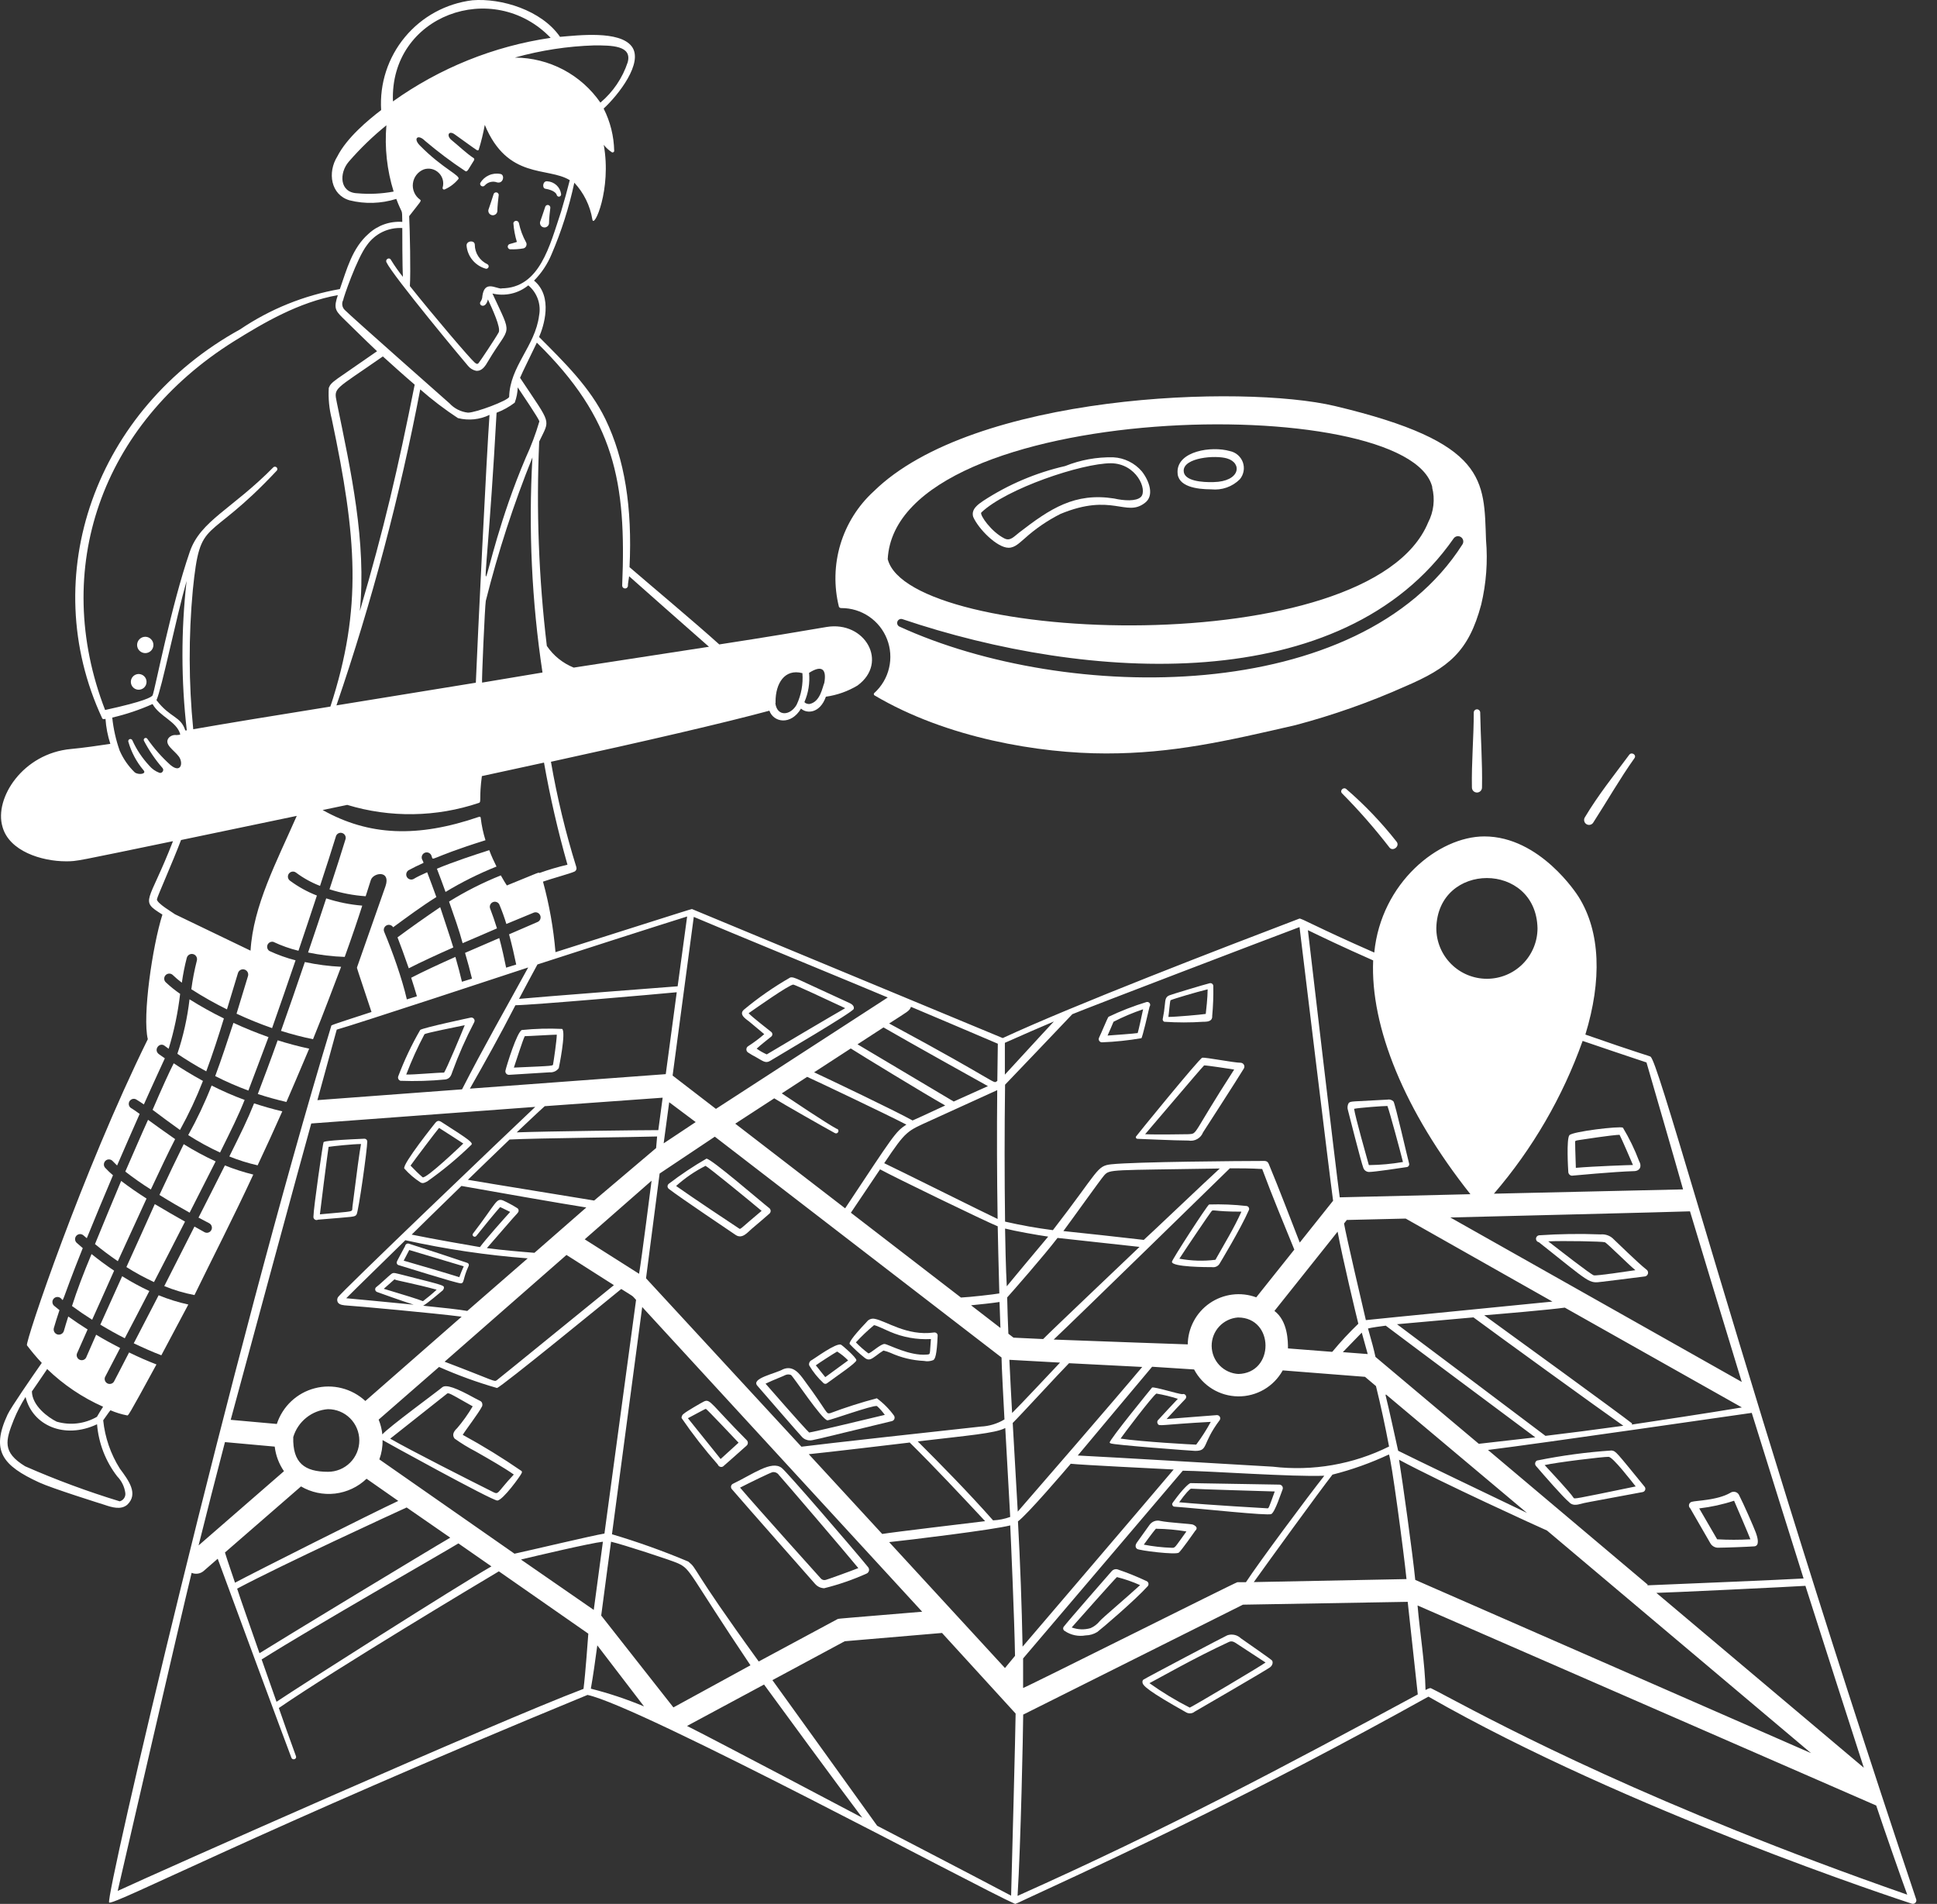 <svg width="58" height="57" viewBox="0 0 58 57" fill="none" xmlns="http://www.w3.org/2000/svg">
<rect x="0" y="0" width="58" height="57" fill="#333333" stroke="none"/>
<path d="M7.584 35.165C7.295 35.093 7.011 35.002 6.734 34.891C6.499 35.361 6.227 35.895 5.944 36.453L6.263 36.621C6.281 36.631 6.297 36.643 6.31 36.658C6.322 36.673 6.332 36.691 6.338 36.71C6.344 36.729 6.346 36.749 6.345 36.769C6.343 36.788 6.337 36.807 6.328 36.825C6.319 36.843 6.307 36.858 6.292 36.871C6.276 36.884 6.259 36.894 6.24 36.9C6.221 36.906 6.201 36.908 6.181 36.906C6.162 36.905 6.142 36.899 6.125 36.89L5.823 36.721L4.919 38.503C5.21 38.623 5.513 38.713 5.823 38.772C6.342 37.704 6.981 36.468 7.584 35.165ZM8.453 33.271C8.151 33.202 7.877 33.12 7.608 33.033C7.403 33.543 7.232 33.886 6.867 34.622C7.141 34.734 7.425 34.822 7.714 34.888C7.964 34.357 8.212 33.814 8.453 33.271ZM4.774 35.774C5.096 35.976 5.419 36.16 5.678 36.305C5.956 35.759 6.224 35.234 6.457 34.77C6.127 34.618 5.808 34.446 5.501 34.254C5.299 34.661 5.045 35.192 4.774 35.774ZM7.325 32.93C6.987 32.806 6.657 32.661 6.336 32.499C6.136 33.009 5.902 33.504 5.636 33.983C5.941 34.179 6.26 34.353 6.589 34.505C6.927 33.823 7.135 33.407 7.325 32.93ZM3.785 37.933C4.05 38.101 4.326 38.251 4.611 38.383C4.913 37.801 5.232 37.176 5.54 36.573C5.283 36.428 4.967 36.248 4.635 36.049C4.361 36.664 4.065 37.315 3.785 37.933ZM5.311 31.549C5.543 31.706 5.832 31.887 6.176 32.074C6.369 31.555 6.544 31.015 6.704 30.491C6.351 30.318 6.008 30.127 5.675 29.918C5.611 30.473 5.489 31.02 5.311 31.549ZM7.72 32.752C7.991 32.843 8.278 32.921 8.576 32.991C8.595 32.952 9.065 31.857 9.258 31.395C8.935 31.326 8.622 31.242 8.314 31.145C8.097 31.757 7.886 32.312 7.72 32.752ZM6.444 32.216C6.766 32.38 7.098 32.525 7.437 32.65C7.605 32.216 7.807 31.664 8.04 31.049C7.672 30.919 7.319 30.774 6.99 30.623C6.815 31.151 6.64 31.691 6.444 32.216ZM10.847 27.113C10.48 27.083 10.118 27.01 9.768 26.896C9.602 27.4 9.418 27.952 9.225 28.516C9.586 28.591 9.953 28.636 10.322 28.648C10.549 28.018 10.721 27.508 10.847 27.113ZM8.414 30.862C8.715 30.958 9.047 31.046 9.373 31.112C9.713 30.28 9.976 29.559 10.214 28.944C9.849 28.926 9.486 28.879 9.128 28.802C8.893 29.499 8.646 30.207 8.414 30.862ZM14.867 25.943C14.795 25.796 14.719 25.642 14.65 25.452C14.219 25.59 13.616 25.787 13.082 26.007C13.172 26.239 13.257 26.471 13.341 26.703C13.828 26.408 14.338 26.154 14.867 25.943ZM4.569 33.226C4.846 33.434 5.099 33.624 5.389 33.829C5.651 33.356 5.881 32.865 6.077 32.361C5.733 32.173 5.437 31.99 5.202 31.833C5.075 32.08 4.846 32.581 4.569 33.226ZM13.181 27.159C12.735 27.46 12.31 27.762 11.903 28.063C11.987 28.28 12.111 28.615 12.24 28.989C12.605 28.802 13.082 28.582 13.573 28.365C13.459 27.985 13.314 27.575 13.181 27.159ZM2.844 37.246C3.046 37.412 3.278 37.587 3.528 37.758C3.809 37.155 4.104 36.492 4.388 35.883C4.119 35.711 3.857 35.53 3.628 35.355C3.362 35.988 3.091 36.643 2.844 37.246ZM5.639 39.055C5.335 38.989 5.038 38.896 4.75 38.778C4.475 39.312 4.219 39.806 4.005 40.216C4.306 40.358 4.581 40.481 4.831 40.575C5.069 40.126 5.344 39.613 5.639 39.055ZM3.752 35.075C3.998 35.266 4.253 35.446 4.517 35.611C4.789 35.029 5.042 34.495 5.244 34.103C4.943 33.892 4.656 33.69 4.433 33.525C4.225 33.983 3.99 34.532 3.752 35.075ZM4.472 38.651C4.192 38.52 3.92 38.372 3.658 38.208L3.004 39.658C3.245 39.803 3.492 39.942 3.736 40.065C3.948 39.658 4.201 39.179 4.472 38.651ZM2.156 39.1C2.346 39.239 2.548 39.378 2.759 39.511C2.943 39.097 3.169 38.606 3.417 38.042C3.169 37.876 2.943 37.707 2.741 37.544C2.503 38.111 2.301 38.642 2.156 39.1ZM36.269 14.65C36.425 14.666 36.583 14.648 36.731 14.596C36.879 14.544 37.014 14.459 37.125 14.348C37.183 14.279 37.221 14.195 37.237 14.106C37.253 14.017 37.245 13.925 37.215 13.84C37.184 13.755 37.132 13.68 37.063 13.62C36.995 13.562 36.912 13.521 36.824 13.504C36.275 13.347 35.259 13.504 35.259 14.125C35.249 14.568 35.831 14.65 36.269 14.65ZM35.443 14.092C35.443 13.697 36.392 13.621 36.739 13.724C37.204 13.857 37.143 14.418 36.335 14.433C36.019 14.442 35.443 14.409 35.443 14.092ZM30.201 16.399C30.4 16.399 30.542 16.233 30.681 16.121C31.004 15.829 31.365 15.582 31.754 15.386C33.298 14.746 33.715 15.488 34.276 15.06C34.577 14.843 34.411 14.393 34.191 14.113C34.084 13.988 33.954 13.886 33.806 13.814C33.659 13.741 33.499 13.699 33.335 13.691C32.841 13.68 32.351 13.769 31.893 13.953C31.021 14.152 30.191 14.505 29.442 14.994C29.288 15.099 29.073 15.244 29.14 15.473C29.297 15.835 29.855 16.399 30.201 16.399ZM33.256 13.869C34.028 13.869 34.372 14.671 34.161 14.879C34.019 15.015 33.654 14.991 33.359 14.924C32.183 14.74 31.447 15.226 30.521 15.941C30.367 16.058 30.253 16.209 30.078 16.121C29.68 15.922 29.336 15.422 29.381 15.346C30.129 14.629 32.391 13.869 33.268 13.869H33.256Z" fill="white"/>
<path d="M57.38 56.871C54.476 48.219 52.254 40.812 50.933 36.389C49.944 33.072 49.536 31.735 49.425 31.636C49.395 31.612 49.084 31.537 47.471 30.973C47.968 29.35 47.926 27.897 47.269 26.85C47.223 26.775 46.111 25.041 44.446 25.041C43.074 25.041 41.355 26.428 41.15 28.518C39.365 27.734 38.961 27.48 38.906 27.502C36.611 28.376 32.142 30.095 30.025 31.078L20.719 27.215C20.683 27.215 18.81 27.818 16.633 28.506C16.573 27.792 16.448 27.086 16.259 26.395C16.482 26.314 17.082 26.151 17.203 26.093C17.227 26.081 17.245 26.06 17.255 26.035C17.265 26.011 17.265 25.983 17.257 25.958C16.935 24.925 16.681 23.872 16.497 22.806C19.269 22.203 21.711 21.636 23.038 21.277C23.165 21.633 23.684 21.721 23.985 21.214C24.154 21.371 24.552 21.365 24.73 20.858C25.065 20.811 25.387 20.697 25.677 20.523C26.618 19.833 25.9 18.578 24.748 18.771C24.112 18.88 22.972 19.073 21.537 19.293C20.828 18.651 19.359 17.421 18.85 16.98C18.937 15.186 18.702 13.738 18.132 12.556C17.668 11.594 16.89 10.84 16.142 10.089C16.274 9.788 16.576 8.883 15.991 8.401C16.215 8.175 16.393 7.907 16.515 7.614C16.812 6.923 17.04 6.205 17.197 5.47C17.481 5.774 17.669 6.156 17.737 6.567C17.782 6.869 18.319 5.663 18.078 4.336C18.146 4.423 18.229 4.498 18.322 4.559C18.329 4.562 18.337 4.564 18.345 4.564C18.353 4.563 18.361 4.561 18.368 4.557C18.375 4.553 18.381 4.547 18.385 4.54C18.389 4.533 18.391 4.525 18.391 4.517C18.382 4.076 18.274 3.643 18.075 3.25C18.512 2.849 19.281 1.872 18.916 1.39C18.551 0.907 17.315 1.058 16.769 1.103C16.214 0.301 15.008 -0.061 14.145 0.008C13.356 0.104 12.634 0.497 12.126 1.109C11.618 1.72 11.363 2.502 11.413 3.295C11.018 3.597 10.382 4.128 10.101 4.683C9.8 5.162 9.902 5.832 10.466 5.997C10.928 6.113 11.412 6.098 11.866 5.955C12.056 6.462 12.037 6.202 12.046 6.643C11.863 6.63 11.678 6.655 11.504 6.716C11.331 6.777 11.171 6.873 11.036 6.999C10.545 7.427 10.382 8.072 10.177 8.654C9.108 8.841 8.09 9.252 7.191 9.86C2.861 12.243 1.076 17.249 3.06 21.504C3.075 21.54 3.12 21.528 3.159 21.522C3.176 21.776 3.225 22.027 3.304 22.27C3.033 22.312 2.445 22.396 2.131 22.423C0.678 22.553 -0.179 23.904 0.074 24.751C0.273 25.484 1.251 25.786 1.974 25.786C2.315 25.786 2.258 25.786 5.18 25.183C4.45 27.07 4.164 26.944 4.863 27.381C4.562 28.334 4.26 30.427 4.426 31.111C2.46 35.098 0.747 40.194 0.807 40.276C0.945 40.459 1.093 40.636 1.251 40.803C0.949 41.235 0.325 42.139 0.228 42.347C-0.281 43.436 0.074 43.876 1.175 44.383C1.558 44.561 3.09 45.04 3.12 45.049C3.358 45.131 3.621 45.209 3.811 45.049C4.152 44.724 3.853 44.323 3.588 43.967C3.313 43.53 3.143 43.036 3.09 42.522C3.105 42.504 3.268 42.263 3.307 42.221C3.468 42.29 3.636 42.342 3.808 42.375C3.841 42.375 3.808 42.462 4.685 40.849C4.432 40.752 4.155 40.632 3.865 40.49C3.594 41.018 3.419 41.352 3.41 41.367C3.389 41.398 3.358 41.42 3.322 41.428C3.286 41.438 3.248 41.433 3.215 41.416C3.183 41.399 3.157 41.37 3.144 41.336C3.131 41.301 3.131 41.263 3.144 41.229C3.144 41.229 3.325 40.879 3.597 40.357C3.358 40.233 3.114 40.101 2.879 39.959L2.577 40.647C2.559 40.679 2.529 40.703 2.494 40.715C2.458 40.726 2.42 40.724 2.386 40.709C2.352 40.694 2.325 40.667 2.31 40.634C2.294 40.6 2.292 40.562 2.303 40.526L2.623 39.802C2.424 39.676 2.228 39.546 2.044 39.413C1.995 39.567 1.95 39.715 1.914 39.842C1.903 39.882 1.877 39.916 1.841 39.936C1.805 39.957 1.762 39.962 1.722 39.952C1.683 39.941 1.648 39.914 1.628 39.879C1.607 39.843 1.602 39.8 1.612 39.76C1.658 39.6 1.715 39.419 1.781 39.223L1.637 39.106C1.619 39.094 1.604 39.079 1.593 39.061C1.581 39.043 1.574 39.023 1.571 39.002C1.568 38.982 1.569 38.96 1.574 38.94C1.58 38.92 1.59 38.901 1.603 38.885C1.616 38.868 1.633 38.855 1.652 38.845C1.671 38.836 1.691 38.83 1.712 38.829C1.733 38.828 1.754 38.832 1.774 38.839C1.794 38.847 1.812 38.859 1.827 38.873C1.926 38.952 1.772 39.13 2.478 37.366C2.412 37.311 2.351 37.257 2.291 37.203C2.264 37.175 2.249 37.139 2.248 37.1C2.247 37.062 2.261 37.025 2.287 36.996C2.313 36.968 2.348 36.95 2.387 36.947C2.425 36.944 2.463 36.956 2.493 36.98L2.599 37.07C2.846 36.467 3.117 35.807 3.383 35.185C3.298 35.114 3.219 35.038 3.144 34.956C3.12 34.926 3.108 34.889 3.111 34.851C3.114 34.813 3.131 34.777 3.159 34.751C3.187 34.725 3.223 34.71 3.262 34.711C3.3 34.711 3.337 34.725 3.364 34.751L3.506 34.893C3.744 34.341 3.977 33.813 4.182 33.349C4.091 33.283 4.01 33.225 3.946 33.186C3.927 33.178 3.909 33.165 3.895 33.149C3.88 33.133 3.869 33.114 3.863 33.094C3.856 33.073 3.854 33.052 3.857 33.03C3.859 33.009 3.866 32.989 3.877 32.97C3.888 32.952 3.903 32.936 3.921 32.924C3.938 32.911 3.958 32.903 3.98 32.899C4.001 32.895 4.022 32.896 4.043 32.901C4.064 32.907 4.083 32.916 4.1 32.93C4.161 32.966 4.23 33.011 4.308 33.065C4.589 32.432 4.933 31.693 4.936 31.684L4.764 31.564C4.586 31.44 4.764 31.199 4.918 31.301L5.05 31.398C5.214 30.861 5.329 30.311 5.394 29.754C5.242 29.65 5.098 29.534 4.963 29.407C4.934 29.38 4.917 29.341 4.917 29.301C4.916 29.261 4.932 29.222 4.96 29.193C4.988 29.165 5.026 29.148 5.066 29.148C5.106 29.147 5.145 29.162 5.174 29.19C5.259 29.273 5.35 29.349 5.445 29.42C5.48 29.169 5.529 28.92 5.593 28.675C5.604 28.635 5.63 28.601 5.666 28.58C5.702 28.559 5.745 28.554 5.785 28.565C5.824 28.575 5.859 28.602 5.879 28.638C5.9 28.674 5.905 28.716 5.895 28.756C5.823 29.039 5.767 29.326 5.729 29.616C6.073 29.837 6.429 30.038 6.796 30.219C6.832 30.098 7.053 29.365 7.125 29.133C7.137 29.093 7.164 29.059 7.2 29.039C7.237 29.019 7.279 29.014 7.319 29.026C7.359 29.038 7.393 29.065 7.413 29.101C7.433 29.138 7.438 29.18 7.426 29.221L7.083 30.348C7.43 30.51 7.785 30.654 8.147 30.78C8.373 30.137 8.615 29.441 8.85 28.75C8.58 28.681 8.318 28.587 8.066 28.47C8.036 28.45 8.015 28.42 8.005 28.386C7.995 28.352 7.998 28.316 8.012 28.283C8.027 28.251 8.052 28.225 8.084 28.209C8.116 28.194 8.152 28.19 8.186 28.198C8.427 28.312 8.679 28.401 8.937 28.464C9.13 27.891 9.32 27.327 9.489 26.811C9.201 26.699 8.929 26.549 8.681 26.365C8.649 26.341 8.628 26.305 8.622 26.265C8.617 26.226 8.627 26.186 8.651 26.154C8.675 26.122 8.711 26.101 8.75 26.095C8.79 26.089 8.83 26.099 8.862 26.123C9.083 26.289 9.325 26.423 9.583 26.522C9.773 25.946 9.935 25.439 10.053 25.056C10.057 25.035 10.065 25.015 10.077 24.998C10.089 24.98 10.105 24.965 10.123 24.954C10.141 24.943 10.162 24.936 10.183 24.933C10.204 24.931 10.225 24.933 10.245 24.939C10.266 24.945 10.285 24.956 10.301 24.97C10.317 24.983 10.329 25.001 10.338 25.02C10.347 25.039 10.352 25.06 10.352 25.082C10.352 25.103 10.348 25.124 10.34 25.143C10.231 25.502 10.065 26.021 9.866 26.624C10.217 26.737 10.581 26.807 10.949 26.832L11.105 26.344C11.181 26.12 11.709 26.042 11.543 26.531L10.689 28.964C10.689 28.994 10.674 28.943 11.124 30.297C9.857 30.71 9.917 30.689 9.917 30.722C6.944 40.526 3.135 56.862 3.268 56.958C3.401 57.055 7.722 54.808 17.592 50.743C19.19 51.084 29.392 56.566 30.384 56.994C30.415 57.009 30.333 57.03 31.389 56.545C33.608 55.517 37.721 53.608 42.772 50.794C48.728 54.202 56.901 56.88 57.232 56.988C57.25 56.996 57.27 57 57.289 56.997C57.309 56.995 57.327 56.987 57.343 56.975C57.358 56.963 57.37 56.947 57.376 56.928C57.383 56.91 57.384 56.89 57.38 56.871ZM2.906 42.64C2.952 43.207 3.161 43.749 3.509 44.199C3.643 44.336 3.729 44.513 3.753 44.703C3.759 44.757 3.745 44.811 3.714 44.856C3.683 44.901 3.637 44.933 3.585 44.947C2.621 44.653 1.675 44.303 0.753 43.898C0.062 43.475 0.165 43.132 0.412 42.507C0.509 42.269 0.628 42.04 0.765 41.823C0.973 42.673 1.929 43.101 2.906 42.64ZM3.087 42.115C3.027 42.209 2.936 42.353 2.903 42.417C2.722 42.521 2.522 42.588 2.315 42.613C2.107 42.638 1.897 42.62 1.697 42.562C1.444 42.438 0.964 42.091 0.955 41.657C0.955 41.657 1.272 41.199 1.413 40.987C1.901 41.458 2.468 41.84 3.087 42.115ZM30.089 32.164V31.22C30.641 30.976 31.114 30.767 31.557 30.581C31.244 30.912 30.143 32.118 30.089 32.173V32.164ZM43.427 36.449C44.488 36.422 50.082 36.286 50.604 36.265C50.721 36.66 51.675 39.811 52.154 41.373L43.427 36.449ZM42.447 48.065L56.18 54.054C56.406 54.739 56.955 56.307 57.109 56.723C49.524 54.078 45.046 51.702 43.354 50.806C43.134 50.689 42.965 50.598 42.845 50.541C42.824 50.541 42.818 50.526 42.685 50.595C42.67 49.82 42.513 48.849 42.447 48.074V48.065ZM17.471 50.562C14.878 51.542 4.628 56.096 3.524 56.611C3.6 56.283 5.415 48.4 5.738 47.088C5.797 47.113 5.863 47.121 5.927 47.111C5.991 47.101 6.051 47.073 6.1 47.031L6.519 46.666C6.748 47.293 8.566 52.212 8.726 52.625C8.759 52.709 8.895 52.667 8.862 52.576C8.684 52.085 8.509 51.602 8.349 51.135C10.065 49.956 14.38 47.374 14.938 47.043L17.616 48.909C17.601 49.09 17.535 50.064 17.471 50.571V50.562ZM44.036 35.752L40.116 35.846C40.004 35.053 39.181 28.005 39.163 27.848C39.567 28.044 40.194 28.346 41.117 28.753C41.029 30.74 42.055 33.267 44.036 35.761V35.752ZM22.878 50.432C23.298 51.008 25.086 53.448 25.819 54.419C25.716 54.365 21.337 52.052 20.572 51.672L22.878 50.432ZM19.284 51.087C18.767 50.871 18.235 50.693 17.692 50.556C17.764 50.146 17.821 49.736 17.885 49.259L19.284 51.087ZM29.956 39.757L29.076 39.078C29.293 39.057 29.751 39.009 29.929 38.979L29.956 39.757ZM46.322 45.821L54.229 52.486L42.377 47.299C42.302 46.53 41.994 44.323 41.892 43.702C43.128 44.371 46.132 45.74 46.322 45.821ZM8.28 50.948C8.168 50.628 7.909 49.889 7.834 49.681C9.474 48.65 13.192 46.533 13.726 46.207L14.715 46.895C13.741 47.45 8.974 50.48 8.28 50.948ZM7.77 49.494C7.562 48.891 7.167 47.782 7.101 47.561C8.485 46.826 11.772 45.315 12.176 45.131L13.482 46.035C12.836 46.41 8.413 49.09 7.77 49.494ZM7.037 47.383C7.037 47.383 6.784 46.645 6.736 46.479L9.013 44.501C9.32 44.681 9.678 44.756 10.033 44.715C10.387 44.673 10.718 44.518 10.976 44.271L11.926 44.935C11.163 45.288 7.616 47.073 7.037 47.383ZM9.821 42.188C10.07 42.188 10.308 42.286 10.484 42.462C10.66 42.638 10.759 42.877 10.759 43.126C10.759 43.374 10.66 43.613 10.484 43.789C10.308 43.965 10.07 44.063 9.821 44.063C9.121 44.063 8.759 43.798 8.781 43.023C8.849 42.795 8.985 42.593 9.171 42.444C9.357 42.294 9.583 42.205 9.821 42.188ZM29.368 42.709C28.219 42.833 24.634 43.228 23.997 43.312L19.344 38.27L19.751 35.134L21.404 34.03L29.989 40.641C29.989 40.87 30.053 42.025 30.077 42.495C29.862 42.624 29.618 42.698 29.368 42.709ZM17.508 37.103L19.51 35.348C19.51 35.348 19.209 37.721 19.136 38.135L17.508 37.103ZM13.313 40.767L16.962 37.571L18.382 38.475C18.138 38.671 14.914 41.298 14.875 41.322C14.791 41.376 14.836 41.346 13.313 40.767ZM17.791 35.942C17.571 35.903 14.525 35.412 14.01 35.321C14.049 35.282 15.017 34.344 15.258 34.115C16.066 34.073 19.07 34.045 19.676 34.024L19.646 34.371L17.791 35.942ZM15.493 36.316C15.505 36.308 15.514 36.297 15.52 36.284C15.526 36.272 15.529 36.258 15.529 36.244C15.529 36.23 15.526 36.216 15.52 36.203C15.514 36.191 15.505 36.18 15.493 36.172C15.357 36.086 15.215 36.009 15.068 35.942C14.854 35.858 14.875 36.003 14.163 36.931C14.115 36.995 14.215 37.064 14.263 37.001C14.435 36.781 14.884 36.235 14.975 36.138C15.032 36.159 15.171 36.235 15.276 36.283C15.104 36.47 14.528 37.118 14.371 37.336C14.169 37.302 12.975 37.097 12.327 36.962C12.327 36.962 13.452 35.855 13.817 35.505C14.589 35.644 16.862 36.042 17.556 36.15L16.003 37.507C15.547 37.471 15.062 37.429 14.579 37.366C14.821 37.094 15.424 36.386 15.502 36.313L15.493 36.316ZM11.829 38.31C11.856 38.331 12.432 38.436 13.075 38.611C12.944 38.733 12.807 38.847 12.665 38.955C12.532 38.901 12.14 38.777 11.492 38.584C11.82 38.3 11.805 38.291 11.838 38.307L11.829 38.31ZM13.265 38.611C13.275 38.604 13.282 38.594 13.287 38.583C13.292 38.572 13.294 38.56 13.292 38.548C13.292 38.484 13.292 38.481 12.173 38.198C11.814 38.111 11.79 38.083 11.712 38.144C11.633 38.204 11.356 38.469 11.271 38.53C11.258 38.538 11.248 38.551 11.241 38.565C11.235 38.58 11.232 38.596 11.235 38.612C11.237 38.627 11.243 38.642 11.254 38.654C11.264 38.667 11.277 38.676 11.293 38.681C11.38 38.714 12.028 38.946 12.387 39.06C11.742 38.994 10.433 38.873 10.367 38.867C10.542 38.687 11.989 37.278 12.137 37.13C13.344 37.398 14.568 37.579 15.801 37.673L13.992 39.247C13.756 39.205 13.244 39.148 12.671 39.091C12.815 39.009 13.171 38.702 13.274 38.617L13.265 38.611ZM11.455 43.113C11.473 43.129 14.727 44.923 14.89 44.923C15.053 44.923 15.593 44.175 15.62 44.102C15.625 44.093 15.628 44.083 15.628 44.072C15.628 44.062 15.625 44.051 15.62 44.042C15.051 43.65 14.462 43.287 13.856 42.957C13.946 42.806 14.323 42.32 14.435 42.103C14.447 42.071 14.447 42.036 14.435 42.004C14.414 41.946 14.383 41.946 14.218 41.859C13.672 41.557 13.352 41.434 13.238 41.536C13.123 41.639 11.615 42.742 11.449 42.944C11.434 42.792 11.396 42.643 11.338 42.501L13.147 40.924C13.71 41.174 14.289 41.384 14.881 41.554C14.999 41.536 18.274 38.858 18.602 38.59C19.009 38.846 18.904 38.765 19.046 38.916L18.099 45.912C17.77 45.963 15.828 46.425 15.406 46.515L11.359 43.692C11.426 43.509 11.459 43.315 11.455 43.12V43.113ZM13.675 42.767C13.614 42.833 13.515 42.941 13.611 43.068C13.814 43.213 14.027 43.343 14.248 43.457C14.64 43.68 15.119 43.955 15.385 44.145C14.836 44.727 14.957 44.766 14.718 44.645C14.115 44.344 12.285 43.418 11.684 43.071L13.364 41.741C13.431 41.675 13.431 41.699 14.154 42.103C14.014 42.34 13.854 42.564 13.675 42.773V42.767ZM18.325 45.927C18.515 44.519 19.067 40.336 19.23 39.13L27.613 48.252C25.339 48.445 25.11 48.454 25.08 48.472L22.719 49.742C20.608 46.829 20.909 46.992 20.608 46.75C19.862 46.436 19.1 46.163 18.325 45.933V45.927ZM40.897 39.516C40.821 39.196 40.294 36.938 40.245 36.63L40.327 36.524L42.091 36.482L46.485 38.967C45.646 39.054 41.415 39.465 40.897 39.522V39.516ZM41.5 41.747L45.722 45.294C44.817 44.862 42.221 43.614 41.865 43.433C41.735 42.857 41.617 42.29 41.488 41.769L41.5 41.747ZM27.236 43.183C28.014 43.952 28.762 44.754 29.498 45.541C28.982 45.604 26.784 45.864 26.416 45.924L24.217 43.536C24.796 43.478 26.642 43.258 27.224 43.189L27.236 43.183ZM30.101 42.752C30.134 43.337 30.249 45.414 30.249 45.414C30.084 45.474 29.911 45.509 29.736 45.517C28.988 44.672 28.186 43.858 27.48 43.153C28.994 42.975 29.793 42.911 30.089 42.758L30.101 42.752ZM34.253 37.121C33.705 37.055 32.254 36.898 31.841 36.856C32.088 36.527 32.963 35.297 33.065 35.185C33.234 35.001 33.249 35.038 36.524 34.983C36.144 35.327 34.365 37.022 34.241 37.127L34.253 37.121ZM31.741 40.794C31.615 40.927 30.484 42.133 30.306 42.302C30.288 41.968 30.24 41.096 30.224 40.71L31.741 40.794ZM34.121 37.33C33.855 37.586 31.464 39.854 31.235 40.089L30.348 40.047L30.194 39.929C30.178 39.567 30.166 39.205 30.158 38.843C30.297 38.69 31.256 37.598 31.666 37.061L34.121 37.33ZM37.088 41.135C36.872 41.125 36.668 41.032 36.518 40.877C36.368 40.721 36.284 40.514 36.281 40.298C36.279 40.082 36.359 39.873 36.506 39.714C36.653 39.555 36.854 39.458 37.07 39.443C38.161 39.443 38.174 41.114 37.073 41.135H37.088ZM35.58 40.249C35.58 40.249 32.682 40.149 31.551 40.104C32.176 39.519 36.826 34.977 36.826 34.977C37.127 34.977 37.453 34.977 37.794 34.998C38.095 35.81 38.436 36.624 38.756 37.411L37.616 38.84C37.386 38.755 37.139 38.727 36.897 38.758C36.654 38.789 36.422 38.878 36.221 39.017C36.02 39.156 35.855 39.342 35.741 39.559C35.627 39.775 35.566 40.016 35.565 40.261L35.58 40.249ZM35.755 40.999C35.882 41.24 36.071 41.442 36.303 41.584C36.536 41.726 36.802 41.802 37.074 41.805C37.346 41.808 37.614 41.737 37.849 41.6C38.084 41.463 38.277 41.265 38.409 41.027L40.873 41.22L41.201 41.497C41.343 42.073 41.476 42.685 41.593 43.306C40.517 43.842 39.307 44.051 38.113 43.91C38.113 43.91 32.987 43.608 32.272 43.575C32.67 43.101 34.036 41.464 34.498 40.918L35.755 40.999ZM40.209 40.481C40.3 40.39 40.673 39.998 40.776 39.896L40.954 40.538L40.209 40.481ZM39.654 44.181C39.163 44.802 37.694 46.777 37.308 47.368H37.052C37.007 47.368 30.65 50.553 30.635 50.535V49.651C30.731 49.543 35.11 44.389 35.417 44.03C36.156 44.036 38.719 44.22 39.654 44.181ZM37.543 47.365C37.993 46.735 39.458 44.715 39.898 44.148C40.48 44.001 41.045 43.799 41.587 43.545C41.648 43.578 42.04 46.512 42.115 47.275L37.543 47.365ZM40.948 39.775C41.066 39.745 41.361 39.703 41.494 39.688C42.546 40.481 45.414 42.613 45.972 43.032L44.28 43.225L41.186 40.623C41.132 40.378 41.09 40.221 40.96 39.763L40.948 39.775ZM39.889 40.472L38.566 40.369C38.566 40.167 38.566 39.552 38.161 39.247L40.052 36.874C40.203 37.685 40.601 39.344 40.673 39.63C40.401 39.892 40.143 40.169 39.902 40.46L39.889 40.472ZM32.01 40.812L34.202 40.924C33.409 41.871 30.915 44.751 30.475 45.255C30.448 44.748 30.345 42.978 30.324 42.601C30.529 42.402 31.708 41.117 32.01 40.812ZM44.12 39.44C44.724 39.89 47.947 42.224 48.608 42.685C47.703 42.809 46.967 42.905 46.276 42.987C45.975 42.755 42.489 40.137 41.831 39.645L44.12 39.44ZM30.11 36.784C30.375 36.853 31.081 36.98 31.386 37.022C31.084 37.378 30.149 38.503 30.146 38.509C30.119 38.041 30.098 37.076 30.095 36.784H30.11ZM20.831 33.593L19.872 34.23C19.929 33.819 19.983 33.409 20.038 32.999L20.831 33.593ZM19.842 32.863L19.712 33.834C19.212 33.834 16.368 33.868 15.472 33.901C15.578 33.804 16.127 33.279 16.311 33.117L19.842 32.863ZM18.053 46.156C17.996 46.584 17.791 48.113 17.779 48.198L15.599 46.69C15.997 46.593 17.686 46.195 18.053 46.156ZM18.295 46.156C18.63 46.232 20.104 46.711 20.303 46.804C20.701 46.989 20.605 47.076 22.471 49.856L20.164 51.117L18.002 48.367C18.183 47.001 18.219 46.717 18.295 46.171V46.156ZM30.249 45.653C30.27 46.093 30.375 48.475 30.393 49.573C30.297 49.687 30.194 49.811 30.092 49.938L26.624 46.168C27.185 46.111 29.76 45.797 30.249 45.668V45.653ZM32.058 43.822C32.429 43.861 34.567 43.964 35.143 43.994C34.561 44.685 30.619 49.298 30.619 49.298C30.595 48.065 30.55 46.804 30.481 45.547C30.755 45.351 31.901 44.012 32.049 43.837L32.058 43.822ZM49.337 47.441L44.555 43.409C46.102 43.219 52.332 42.314 52.453 42.299C52.884 43.695 53.846 46.75 54.005 47.257C53.42 47.293 50.206 47.426 49.328 47.462L49.337 47.441ZM48.87 42.616C48.514 42.332 45.131 39.875 44.443 39.377C44.925 39.338 46.409 39.211 46.855 39.148L52.157 42.136C51.21 42.296 49.521 42.55 48.861 42.649L48.87 42.616ZM28.557 32.978L25.677 31.265L26.455 30.759C27.23 31.208 29.32 32.372 29.582 32.517C29.353 32.619 28.792 32.872 28.557 32.978ZM28.774 38.846L25.478 36.307C25.62 36.093 26.223 35.2 26.352 35.008C26.753 35.231 29.498 36.56 29.875 36.714C29.875 36.738 29.905 38.171 29.923 38.723C29.754 38.753 29.045 38.834 28.774 38.846ZM29.872 36.494C29.651 36.395 26.708 34.929 26.476 34.824C27.14 33.834 27.152 33.871 27.872 33.542C28.475 33.27 29.546 32.782 29.86 32.637C29.848 33.886 29.851 35.188 29.872 36.494ZM27.326 33.545C26.781 33.243 24.808 32.303 24.377 32.103L25.475 31.389C25.776 31.582 27.682 32.746 28.303 33.096C27.734 33.361 27.405 33.512 27.326 33.545ZM25.059 33.798C24.757 33.638 23.699 32.927 23.409 32.734L24.169 32.239C24.438 32.36 26.5 33.337 27.14 33.669C26.811 33.883 26.769 33.97 25.306 36.175L22.016 33.641L23.183 32.882C23.409 33.026 24.691 33.756 24.992 33.919C25 33.924 25.009 33.928 25.019 33.93C25.028 33.932 25.038 33.932 25.047 33.93C25.056 33.928 25.065 33.925 25.073 33.919C25.081 33.914 25.088 33.907 25.093 33.899C25.099 33.891 25.102 33.882 25.104 33.873C25.106 33.864 25.106 33.854 25.105 33.845C25.103 33.835 25.099 33.826 25.094 33.818C25.088 33.81 25.082 33.804 25.074 33.798H25.059ZM29.863 32.36C29.712 32.456 30.071 32.498 26.624 30.641C27.188 30.276 27.227 30.273 27.278 30.143C27.634 30.291 29.223 30.967 29.878 31.247C29.872 31.618 29.866 31.989 29.863 32.36ZM21.437 33.198L20.14 32.2L20.774 27.45C21.322 27.689 26.34 29.754 26.582 29.863L21.437 33.198ZM20.264 29.706C20.155 30.523 20.044 31.34 19.935 32.158L14.07 32.592C14.525 31.793 14.975 30.988 15.433 30.095C15.958 30.089 19.682 29.763 20.264 29.706ZM10.116 38.843C10.104 38.866 10.097 38.891 10.097 38.917C10.097 38.943 10.104 38.968 10.116 38.991C10.168 39.072 10.297 39.078 10.391 39.085C10.692 39.103 13.011 39.314 13.823 39.419L10.94 41.943C10.74 41.758 10.496 41.626 10.232 41.559C9.967 41.492 9.69 41.493 9.426 41.562C9.162 41.63 8.92 41.764 8.721 41.951C8.522 42.138 8.374 42.372 8.289 42.631L6.908 42.507C7.11 41.747 9.167 34.166 9.32 33.635L16.027 33.138C15.264 33.858 10.159 38.732 10.116 38.843ZM49.597 47.688C49.823 47.688 53.677 47.504 54.06 47.477C54.473 48.777 55.531 52.067 55.809 52.923L49.597 47.688ZM39.917 35.948L38.919 37.2C38.617 36.428 38.315 35.626 37.99 34.845C37.947 34.745 37.875 34.757 37.8 34.757C37.197 34.757 33.991 34.781 33.276 34.857C32.83 34.905 32.914 35.038 31.527 36.829C31.046 36.767 30.568 36.682 30.095 36.573C30.077 35.234 30.077 33.858 30.095 32.474C30.288 32.275 31.937 30.547 32.109 30.363C32.601 30.158 38.032 28.084 38.912 27.755C38.946 28.035 39.829 35.327 39.917 35.948ZM20.291 29.528C20.291 29.528 15.967 29.86 15.541 29.905C15.722 29.561 15.906 29.218 16.093 28.874C16.892 28.614 19.739 27.698 20.575 27.438C20.478 28.136 20.384 28.832 20.291 29.528ZM15.816 28.964C15.165 30.155 14.465 31.377 13.835 32.613L9.504 32.936C9.655 32.381 10.011 31.087 10.083 30.825C10.599 30.683 15.252 29.151 15.816 28.964ZM5.946 46.268C6.19 45.288 6.449 44.274 6.736 43.174L8.226 43.309C8.257 43.574 8.352 43.826 8.503 44.045L5.946 46.268ZM23.135 50.297L25.294 49.136L28.207 48.888L30.411 51.301C30.411 51.633 30.294 56.126 30.276 56.753C29.097 56.129 26.265 54.66 26.265 54.66C26.027 54.328 23.442 50.731 23.126 50.297H23.135ZM30.647 51.328L37.218 48.041L42.151 47.956L42.453 50.728C38.445 52.893 34.914 54.772 30.469 56.759C30.565 55.248 30.635 51.807 30.638 51.328H30.647ZM44.733 35.737C45.892 34.389 46.793 32.838 47.389 31.163C47.992 31.368 48.626 31.585 49.301 31.808C49.47 32.39 50.206 34.926 50.396 35.608L44.733 35.737ZM46.038 27.788C46.038 28.19 45.879 28.575 45.594 28.86C45.31 29.144 44.925 29.303 44.523 29.303C44.121 29.303 43.736 29.144 43.452 28.86C43.167 28.575 43.008 28.19 43.008 27.788C43.047 25.786 45.999 25.786 46.038 27.794V27.788ZM18.801 17.553C18.801 17.457 18.826 17.354 18.838 17.252C18.979 17.378 20.74 18.937 21.229 19.363L17.179 19.987C16.852 19.855 16.572 19.63 16.374 19.338C16.131 17.308 16.055 15.262 16.145 13.22C16.473 12.526 16.531 12.755 15.572 11.311C15.632 11.16 15.94 10.545 16.075 10.258C18.409 12.544 18.759 14.429 18.63 17.532C18.63 17.553 18.638 17.573 18.652 17.589C18.666 17.605 18.685 17.615 18.706 17.617C18.727 17.62 18.748 17.615 18.766 17.603C18.783 17.591 18.796 17.573 18.801 17.553ZM4.468 22.921C4.261 22.699 4.09 22.444 3.965 22.167C3.959 22.151 3.947 22.138 3.932 22.131C3.917 22.123 3.899 22.122 3.883 22.128C3.867 22.133 3.854 22.145 3.847 22.16C3.839 22.176 3.838 22.193 3.844 22.209C3.933 22.519 4.086 22.807 4.293 23.054C4.408 23.174 4.149 23.21 4.034 23.123C3.842 22.937 3.688 22.714 3.582 22.469C3.47 22.15 3.396 21.819 3.361 21.483C3.775 21.387 4.179 21.251 4.568 21.078C4.779 21.455 5.291 21.594 5.397 21.983C5.397 22.001 5.328 22.004 5.285 22.007C5.243 22.001 5.2 22.005 5.159 22.019C5.119 22.034 5.082 22.057 5.053 22.089C4.896 22.285 5.213 22.456 5.355 22.649C5.497 22.843 5.418 23.165 5.104 22.903C4.845 22.67 4.614 22.408 4.414 22.122C4.406 22.108 4.394 22.098 4.379 22.094C4.364 22.09 4.348 22.092 4.334 22.099C4.32 22.107 4.31 22.119 4.306 22.134C4.302 22.149 4.304 22.166 4.311 22.179C4.465 22.472 4.652 22.747 4.869 22.996C4.881 23.011 4.888 23.03 4.888 23.049C4.888 23.068 4.881 23.087 4.869 23.102C4.859 23.118 4.843 23.13 4.825 23.136C4.807 23.142 4.788 23.142 4.77 23.135C4.652 23.091 4.548 23.017 4.468 22.921ZM5.587 17.393C5.42 18.88 5.422 20.38 5.593 21.866H5.548C5.409 21.434 5.098 21.501 4.685 20.961C4.842 20.626 5.27 18.509 5.587 17.393ZM10.774 18.298C10.976 16.226 10.511 14.115 10.086 12.053C9.993 11.591 9.984 11.703 11.464 10.671C11.766 10.943 12.068 11.217 12.417 11.516C11.911 14.052 11.504 15.807 10.774 18.295V18.298ZM15.743 13.702C14.169 17.393 14.453 19.914 14.869 12.357C15.063 12.283 15.246 12.182 15.412 12.056C15.467 11.909 15.498 11.754 15.502 11.597C15.623 11.778 16.13 12.529 16.151 12.614C16.042 12.986 15.906 13.35 15.743 13.702ZM12.583 11.658C12.939 11.97 13.316 12.257 13.711 12.517C14.028 12.598 14.364 12.564 14.658 12.421C14.573 13.566 14.302 19.115 14.248 20.439L10.074 21.118C11.133 18.027 11.971 14.866 12.583 11.658ZM14.546 17.99C14.913 16.528 15.379 15.092 15.943 13.693C15.821 15.845 15.922 18.003 16.244 20.134L14.435 20.436C14.42 20.394 14.519 18.135 14.546 17.993V17.99ZM15.246 11.884C15.201 11.995 14.254 12.354 14.013 12.354C13.8 12.331 13.603 12.231 13.458 12.074C13.458 12.074 10.499 9.462 10.328 9.284C10.287 9.247 10.26 9.197 10.251 9.142C10.241 9.088 10.25 9.032 10.276 8.983C10.276 8.932 10.689 7.725 10.988 7.339C11.106 7.171 11.265 7.035 11.45 6.945C11.636 6.856 11.841 6.815 12.046 6.827C12.046 6.95 12.046 8.012 12.065 8.289C11.934 8.127 11.814 7.957 11.706 7.78C11.66 7.689 11.531 7.761 11.57 7.849C11.76 8.256 13.913 10.84 14.013 10.952C14.073 11.027 14.157 11.079 14.251 11.1C14.429 11.121 14.531 10.964 14.625 10.798C15.282 9.691 15.364 10.132 14.745 8.787C14.931 8.832 15.125 8.833 15.311 8.791C15.497 8.749 15.671 8.664 15.819 8.543C15.949 8.651 16.047 8.792 16.104 8.951C16.161 9.11 16.174 9.281 16.142 9.447C16.027 10.361 15.264 10.967 15.246 11.887V11.884ZM15.427 1.721C16.198 1.506 16.993 1.384 17.794 1.359C18.31 1.359 18.934 1.359 18.795 1.866C18.639 2.336 18.357 2.753 17.978 3.072C17.692 2.659 17.311 2.32 16.866 2.085C16.421 1.851 15.927 1.727 15.424 1.724L15.427 1.721ZM10.246 9.501C10.246 9.501 11.003 10.246 11.29 10.515C9.999 11.419 9.923 11.419 9.845 11.612C9.826 11.927 9.857 12.242 9.935 12.547C10.68 16.081 10.858 18.207 9.893 21.154C8.202 21.425 6.751 21.663 5.786 21.832C5.649 20.445 5.645 19.047 5.774 17.659C6.003 15.406 6.16 16.368 8.292 14.085C8.302 14.071 8.306 14.054 8.305 14.037C8.303 14.02 8.295 14.004 8.283 13.992C8.271 13.98 8.255 13.973 8.237 13.972C8.22 13.97 8.203 13.975 8.189 13.986C6.947 15.246 6.003 15.587 5.683 16.519C5.12 18.15 4.646 20.62 4.571 20.813C4.55 20.867 4.336 20.997 3.147 21.256C1.519 17.041 3.03 12.71 6.998 10.222C7.903 9.658 8.946 9.046 10.116 8.835C9.996 9.2 10.029 9.284 10.246 9.501ZM15.017 8.639C14.839 8.639 14.51 8.386 14.444 8.862C14.443 8.919 14.426 8.974 14.396 9.022C14.299 9.134 14.537 9.278 14.61 8.965C14.739 9.242 15.005 9.815 14.932 9.951C14.833 10.132 14.368 10.828 14.329 10.871C14.29 10.913 14.26 10.892 14.212 10.852C14.079 10.741 12.975 9.447 12.273 8.564C12.3 8.154 12.273 6.893 12.252 6.471C12.601 6.021 12.628 6.015 12.577 5.976C12.501 5.922 12.441 5.848 12.404 5.763C12.366 5.677 12.352 5.583 12.364 5.491C12.375 5.398 12.412 5.31 12.469 5.236C12.526 5.163 12.602 5.106 12.689 5.072C12.766 5.046 12.848 5.042 12.928 5.06C13.007 5.078 13.079 5.118 13.137 5.175C13.196 5.231 13.237 5.303 13.258 5.381C13.278 5.46 13.276 5.543 13.253 5.62C13.251 5.629 13.252 5.638 13.255 5.646C13.258 5.654 13.264 5.661 13.27 5.666C13.277 5.671 13.286 5.674 13.294 5.674C13.303 5.675 13.312 5.673 13.319 5.669C13.474 5.601 13.611 5.497 13.72 5.367C13.823 5.262 13.268 5.066 12.568 4.351C12.36 4.137 12.52 4.007 12.728 4.218C13.112 4.543 13.514 4.846 13.934 5.123C13.995 5.162 14.031 5.053 14.191 4.803C14.198 4.794 14.201 4.783 14.201 4.772C14.201 4.76 14.198 4.749 14.191 4.74C13.955 4.583 13.738 4.369 13.521 4.194C13.361 4.064 13.431 3.892 13.614 4.022C13.799 4.152 14.191 4.441 14.272 4.49C14.28 4.497 14.291 4.501 14.302 4.501C14.313 4.501 14.324 4.497 14.332 4.49C14.409 4.243 14.47 3.992 14.516 3.739C15.201 5.388 16.398 4.987 17.061 5.394C16.986 5.696 16.901 5.997 16.799 6.341C16.461 7.348 16.166 8.627 15.017 8.633V8.639ZM16.488 1.133C14.785 1.383 13.167 2.036 11.766 3.036C11.666 0.455 14.767 -0.658 16.488 1.133ZM11.57 3.751C11.513 4.42 11.587 5.094 11.787 5.735C11.427 5.802 11.06 5.819 10.695 5.786C10.165 5.765 10.15 5.183 10.442 4.842C10.785 4.446 11.163 4.081 11.57 3.751ZM24.235 21.078C24.184 21.078 24.1 21.057 24.088 21.015C24.207 20.741 24.254 20.441 24.226 20.144C24.609 19.899 24.757 20.032 24.682 20.445C24.625 20.575 24.564 21.021 24.23 21.078H24.235ZM23.222 21.048C23.225 21.034 23.225 21.02 23.222 21.006C23.222 20.466 23.491 20.011 24.027 20.153C24.052 20.477 23.993 20.802 23.855 21.096C23.666 21.431 23.265 21.461 23.216 21.048H23.222ZM7.502 28.461L5.24 27.372C5.201 27.336 4.673 27.034 4.7 26.917C4.728 26.799 5.174 25.801 5.421 25.149L8.886 24.426C8.28 25.807 7.583 27.113 7.502 28.461ZM11.504 27.897C11.489 27.861 11.488 27.822 11.501 27.786C11.515 27.751 11.541 27.721 11.575 27.704C11.609 27.687 11.648 27.683 11.684 27.694C11.721 27.704 11.752 27.728 11.772 27.761C12.185 27.459 12.613 27.14 13.066 26.856C12.978 26.609 12.885 26.362 12.791 26.114C12.64 26.181 12.49 26.25 12.381 26.317C12.347 26.334 12.307 26.337 12.27 26.325C12.233 26.314 12.202 26.289 12.183 26.255C12.164 26.222 12.159 26.182 12.168 26.145C12.178 26.107 12.201 26.075 12.233 26.054C12.366 25.982 12.517 25.906 12.68 25.834C12.68 25.798 12.652 25.762 12.637 25.725C12.623 25.688 12.623 25.647 12.639 25.61C12.655 25.573 12.685 25.544 12.722 25.529C12.759 25.515 12.801 25.515 12.837 25.531C12.874 25.547 12.903 25.577 12.918 25.614C12.996 25.807 12.755 25.713 14.537 25.155C14.47 24.942 14.423 24.723 14.396 24.501C14.396 24.456 14.374 24.444 14.338 24.456C12.499 25.086 11.045 25.026 9.661 24.251L10.397 24.097C11.686 24.488 13.065 24.467 14.341 24.037C14.42 24.013 14.341 23.874 14.429 23.235L16.289 22.831C16.471 23.861 16.706 24.882 16.992 25.888C16.707 25.954 16.426 26.037 16.151 26.136C16.12 26.114 16.184 26.099 15.177 26.509C15.143 26.458 15.077 26.353 14.996 26.208C14.457 26.424 13.938 26.686 13.446 26.992C13.596 27.42 13.747 27.842 13.853 28.237C14.209 28.081 14.564 27.936 14.881 27.794C14.818 27.589 14.748 27.387 14.673 27.191C14.662 27.155 14.665 27.116 14.681 27.083C14.697 27.049 14.725 27.022 14.76 27.008C14.794 26.993 14.833 26.992 14.868 27.005C14.904 27.018 14.933 27.043 14.95 27.076C15.031 27.267 15.102 27.463 15.162 27.662L15.979 27.324C16.016 27.308 16.058 27.309 16.095 27.324C16.132 27.34 16.161 27.369 16.176 27.407C16.192 27.444 16.191 27.485 16.176 27.523C16.16 27.56 16.131 27.589 16.093 27.604L15.243 27.972C15.33 28.292 15.403 28.611 15.457 28.877L15.155 28.97C15.101 28.708 15.035 28.397 14.95 28.084L13.925 28.527C14.007 28.804 14.076 29.064 14.133 29.299L13.832 29.392C13.78 29.169 13.714 28.919 13.636 28.648C13.141 28.868 12.668 29.088 12.312 29.272C12.372 29.453 12.429 29.643 12.484 29.827L12.182 29.92C12.037 29.284 11.739 28.458 11.504 27.897Z" fill="white"/>
<path d="M15.237 32.179L16.461 32.103C16.513 32.108 16.566 32.098 16.613 32.076C16.661 32.054 16.702 32.02 16.732 31.977C16.732 31.977 16.956 30.897 16.832 30.804C16.43 30.785 16.026 30.796 15.626 30.837C15.481 30.894 15.173 31.889 15.137 32.043C15.132 32.059 15.131 32.075 15.134 32.091C15.137 32.107 15.143 32.123 15.153 32.136C15.163 32.149 15.175 32.16 15.19 32.167C15.204 32.175 15.22 32.178 15.237 32.179ZM15.387 31.962C15.448 31.784 15.659 31.12 15.713 31.021C15.825 31.021 16.497 30.979 16.672 30.976C16.672 31.141 16.576 31.784 16.563 31.85C16.551 31.916 16.63 31.907 15.387 31.962ZM11.992 32.357C12.441 32.374 12.892 32.361 13.34 32.317C13.476 32.293 13.512 32.191 13.545 32.088C13.729 31.582 13.947 31.088 14.196 30.611C14.206 30.594 14.211 30.575 14.211 30.556C14.21 30.537 14.204 30.518 14.192 30.503C14.181 30.487 14.165 30.475 14.147 30.469C14.129 30.462 14.109 30.461 14.091 30.466C14.091 30.466 12.673 30.767 12.583 30.834C12.324 31.28 12.104 31.747 11.922 32.23C11.915 32.256 11.918 32.284 11.931 32.308C11.944 32.331 11.966 32.349 11.992 32.357ZM13.294 32.112C13.071 32.112 12.408 32.176 12.164 32.17C12.32 31.757 12.503 31.354 12.71 30.963C12.779 30.918 13.653 30.749 13.916 30.692C13.804 30.973 13.376 31.995 13.294 32.118V32.112ZM9.522 36.515C10.647 36.419 10.62 36.44 10.677 36.358C10.734 36.277 10.997 34.416 10.997 34.172C10.996 34.15 10.987 34.13 10.971 34.114C10.955 34.099 10.934 34.091 10.912 34.091C9.733 34.142 9.706 34.178 9.688 34.196C9.67 34.214 9.386 36.18 9.386 36.416C9.383 36.433 9.385 36.451 9.391 36.467C9.398 36.483 9.409 36.498 9.423 36.508C9.437 36.518 9.454 36.525 9.471 36.526C9.489 36.527 9.506 36.523 9.522 36.515ZM10.553 36.129C10.532 36.304 10.668 36.25 9.579 36.355C9.579 36.319 9.805 34.546 9.839 34.335C9.989 34.311 10.589 34.25 10.81 34.25C10.768 34.465 10.683 35.095 10.553 36.129ZM12.595 35.402C12.667 35.442 12.728 35.402 12.794 35.369C13.264 35.038 13.707 34.67 14.118 34.269C14.16 34.208 14.063 34.13 13.264 33.62C13.177 33.563 13.117 33.515 13.032 33.62C13.032 33.62 12.04 34.857 12.106 34.983C12.249 35.145 12.413 35.286 12.595 35.402ZM12.655 35.246C12.528 35.136 12.408 35.019 12.293 34.896C12.402 34.739 13.068 33.858 13.147 33.768C13.222 33.813 13.717 34.133 13.873 34.235C13.825 34.281 12.761 35.3 12.655 35.246ZM13.994 37.809C13.473 37.631 12.899 37.444 12.242 37.233C12.23 37.229 12.217 37.228 12.205 37.23C12.192 37.232 12.18 37.236 12.17 37.243C12.159 37.25 12.15 37.259 12.143 37.27C12.136 37.281 12.132 37.293 12.13 37.305C11.88 37.776 11.862 37.779 11.886 37.833C11.891 37.845 11.899 37.855 11.909 37.863C11.919 37.871 11.931 37.876 11.944 37.878C12.094 37.92 13.632 38.409 13.795 38.421C13.91 38.421 13.849 38.294 14.033 37.899C14.037 37.891 14.039 37.882 14.039 37.872C14.039 37.863 14.038 37.854 14.034 37.845C14.03 37.837 14.025 37.829 14.018 37.823C14.011 37.817 14.003 37.812 13.994 37.809ZM12.088 37.742L12.254 37.423L13.886 37.911C13.834 38.026 13.789 38.135 13.753 38.237C13.491 38.15 12.366 37.821 12.088 37.742ZM21.651 43.903C21.651 43.903 22.188 43.433 22.359 43.276C22.37 43.266 22.379 43.253 22.384 43.24C22.39 43.226 22.393 43.211 22.393 43.196C22.393 43.181 22.39 43.167 22.384 43.153C22.379 43.139 22.37 43.127 22.359 43.116C21.295 42.046 21.271 41.871 21.084 41.955C21.012 41.989 20.55 42.257 20.481 42.32C20.458 42.334 20.439 42.353 20.426 42.377C20.413 42.4 20.407 42.426 20.408 42.453C20.741 42.939 21.104 43.404 21.494 43.846C21.499 43.861 21.508 43.875 21.519 43.886C21.53 43.897 21.544 43.906 21.559 43.911C21.574 43.917 21.59 43.919 21.606 43.918C21.622 43.916 21.637 43.911 21.651 43.903ZM20.598 42.459C20.978 42.257 21.114 42.181 21.135 42.178C21.156 42.175 22.088 43.162 22.115 43.192L21.578 43.68C21.482 43.557 20.662 42.537 20.598 42.459ZM21.94 44.425C21.927 44.433 21.915 44.443 21.906 44.456C21.897 44.469 21.892 44.484 21.889 44.499C21.887 44.514 21.888 44.53 21.893 44.545C21.897 44.56 21.905 44.574 21.916 44.585C22.347 45.089 24.401 47.41 24.404 47.417C24.438 47.456 24.48 47.489 24.527 47.512C24.575 47.535 24.626 47.547 24.678 47.549C25.117 47.44 25.545 47.292 25.957 47.106C25.974 47.097 25.988 47.085 25.999 47.069C26.01 47.054 26.018 47.036 26.021 47.018C26.024 46.999 26.023 46.98 26.018 46.962C26.012 46.944 26.003 46.927 25.99 46.913C25.526 46.343 23.551 44.054 23.406 43.946C23.101 43.713 22.552 44.13 21.94 44.425ZM23.337 44.175C23.436 44.28 25.345 46.509 25.701 46.946C25.441 47.049 24.769 47.29 24.727 47.299C24.699 47.307 24.67 47.307 24.642 47.299C24.615 47.29 24.591 47.273 24.573 47.251C24.573 47.251 22.634 45.098 22.16 44.537C22.48 44.374 23.065 44.087 23.14 44.072C23.18 44.069 23.22 44.077 23.255 44.096C23.29 44.116 23.319 44.145 23.337 44.181V44.175ZM26.256 41.862C25.783 41.987 25.317 42.136 24.859 42.308C24.724 42.335 24.811 42.308 24.09 41.334C23.94 41.126 23.753 40.867 23.448 40.993C23.216 41.126 22.483 41.262 22.676 41.485C22.869 41.708 23.97 42.978 24.012 43.017C24.042 43.05 24.079 43.077 24.12 43.095C24.161 43.113 24.205 43.123 24.25 43.122C24.338 43.122 24.229 43.147 26.705 42.546C26.722 42.542 26.737 42.534 26.75 42.523C26.763 42.512 26.773 42.498 26.78 42.482C26.786 42.466 26.789 42.449 26.787 42.432C26.786 42.415 26.78 42.398 26.771 42.383C26.627 42.184 26.453 42.008 26.256 41.862ZM23.52 41.165C23.547 41.154 23.575 41.148 23.603 41.148C23.632 41.148 23.66 41.154 23.686 41.165C23.777 41.244 24.609 42.501 24.775 42.522C24.862 42.522 26.135 42.061 26.259 42.094C26.347 42.173 26.425 42.263 26.494 42.359C26.087 42.456 24.362 42.872 24.229 42.887C24.175 42.839 23.897 42.54 22.923 41.425C23.152 41.313 23.457 41.201 23.52 41.165Z" fill="white"/>
<path d="M24.657 41.407C24.672 41.422 24.693 41.43 24.714 41.43C24.735 41.43 24.756 41.422 24.771 41.407C25.049 41.199 25.643 40.804 25.643 40.723C25.643 40.641 25.224 40.276 25.182 40.258C25.034 40.195 24.382 40.68 24.31 40.717C24.28 40.729 24.255 40.752 24.24 40.782C24.225 40.811 24.221 40.844 24.229 40.876C24.345 41.073 24.489 41.252 24.657 41.407ZM25.396 40.729L24.711 41.229C24.645 41.154 24.476 40.928 24.428 40.876C24.533 40.798 24.958 40.524 25.067 40.463C25.187 40.538 25.298 40.627 25.396 40.729ZM27.962 39.893C27.154 40.005 26.532 39.544 26.189 39.483C26.145 39.474 26.099 39.478 26.058 39.494C26.016 39.51 25.98 39.538 25.953 39.574C25.483 40.068 25.417 40.21 25.444 40.24C25.582 40.386 25.73 40.522 25.887 40.647C26.017 40.756 26.104 40.68 26.234 40.587C26.304 40.531 26.378 40.48 26.454 40.433C26.526 40.45 26.597 40.473 26.665 40.502C26.982 40.646 27.322 40.728 27.669 40.744C27.761 40.763 27.857 40.755 27.944 40.72C27.998 40.69 28.052 40.578 28.076 39.99C28.077 39.975 28.075 39.961 28.069 39.947C28.063 39.934 28.055 39.922 28.043 39.913C28.032 39.904 28.019 39.897 28.005 39.894C27.991 39.89 27.976 39.89 27.962 39.893ZM26.171 39.673C26.222 39.673 26.515 39.809 26.647 39.869C27.034 40.036 27.454 40.112 27.875 40.089C27.832 40.569 27.875 40.542 27.748 40.554C27.235 40.599 26.611 40.252 26.493 40.237C26.376 40.222 26.074 40.518 26.002 40.518C25.869 40.418 25.744 40.308 25.628 40.189C25.797 40.005 25.978 39.833 26.171 39.673ZM23.038 36.172C22.784 35.976 21.3 34.688 21.153 34.688C20.763 34.913 20.389 35.163 20.031 35.436C20.018 35.445 20.007 35.457 20 35.471C19.992 35.485 19.988 35.5 19.988 35.516C19.988 35.532 19.992 35.547 20 35.561C20.007 35.575 20.018 35.587 20.031 35.596C20.332 35.834 22.015 36.962 22.03 36.974C22.226 37.104 22.386 36.893 22.507 36.79C22.679 36.648 22.86 36.489 23.041 36.332C23.052 36.322 23.061 36.309 23.067 36.295C23.073 36.282 23.076 36.267 23.076 36.251C23.075 36.236 23.072 36.221 23.065 36.208C23.059 36.194 23.049 36.182 23.038 36.172ZM22.805 36.251C22.22 36.739 22.178 36.808 22.142 36.787C22.106 36.766 20.634 35.786 20.245 35.506C20.511 35.267 20.807 35.064 21.126 34.903C21.219 34.945 22.468 35.967 22.805 36.251ZM23.665 29.263C23.172 29.545 22.704 29.87 22.268 30.234C22.103 30.391 22.386 30.536 22.459 30.605L22.884 30.961C22.733 31.092 22.573 31.212 22.404 31.32C22.387 31.33 22.373 31.344 22.363 31.361C22.354 31.378 22.349 31.397 22.349 31.416C22.349 31.436 22.354 31.455 22.363 31.472C22.373 31.489 22.387 31.503 22.404 31.513C22.481 31.564 22.56 31.61 22.642 31.652C22.841 31.763 22.923 31.845 23.062 31.76C23.294 31.616 25.54 30.304 25.564 30.204C25.589 30.105 25.483 30.05 25.432 30.026C23.767 29.266 23.791 29.245 23.665 29.263ZM23.755 29.477C23.834 29.495 24.699 29.897 25.308 30.183C25.13 30.28 22.986 31.546 22.959 31.567C22.853 31.52 22.752 31.462 22.657 31.395C22.799 31.263 22.959 31.145 23.098 31.03C23.107 31.022 23.114 31.012 23.119 31C23.124 30.989 23.127 30.977 23.127 30.964C23.127 30.952 23.124 30.939 23.119 30.928C23.114 30.916 23.107 30.906 23.098 30.898C23.013 30.828 22.522 30.451 22.416 30.334C22.63 30.186 23.631 29.477 23.755 29.477ZM37.157 49.049C37.104 48.998 37.038 48.962 36.966 48.946C36.894 48.93 36.819 48.934 36.749 48.958C36.731 48.958 34.283 50.249 34.234 50.288C34.224 50.298 34.216 50.31 34.212 50.324C34.208 50.338 34.207 50.352 34.21 50.367C34.21 50.463 34.397 50.638 35.528 51.271C35.567 51.291 35.611 51.298 35.654 51.294C35.698 51.289 35.739 51.272 35.772 51.244C35.944 51.145 37.931 49.993 38.028 49.917C38.124 49.842 38.112 49.751 38.094 49.718C38.076 49.685 37.31 49.157 37.157 49.049ZM36.798 49.157C36.891 49.115 36.958 49.157 37.06 49.227L37.895 49.773C37.684 49.92 35.784 51.048 35.625 51.123C35.205 50.91 34.801 50.665 34.418 50.391C34.759 50.213 35.766 49.634 36.798 49.157ZM31.882 48.829C32.065 48.953 32.289 49 32.507 48.961C32.63 48.959 32.751 48.924 32.856 48.859C32.977 48.771 34.005 47.891 34.364 47.49C34.374 47.479 34.382 47.466 34.386 47.452C34.39 47.438 34.391 47.423 34.389 47.408C34.387 47.394 34.381 47.38 34.373 47.368C34.364 47.356 34.353 47.346 34.34 47.339C34.053 47.204 33.759 47.085 33.459 46.983C33.429 46.975 33.398 46.976 33.368 46.985C33.338 46.994 33.311 47.011 33.291 47.034C33.291 47.034 31.97 48.542 31.849 48.705C31.842 48.715 31.838 48.726 31.836 48.738C31.834 48.75 31.834 48.763 31.837 48.774C31.84 48.786 31.846 48.797 31.854 48.806C31.862 48.816 31.871 48.823 31.882 48.829ZM32.09 48.723C32.298 48.488 33.327 47.327 33.444 47.215C33.682 47.275 33.914 47.355 34.138 47.456C33.725 47.836 33.013 48.434 32.932 48.53C32.858 48.623 32.763 48.696 32.654 48.744C32.469 48.797 32.271 48.79 32.09 48.723ZM34.047 46.371C34.102 46.419 35.215 46.558 35.299 46.482C35.383 46.407 35.736 45.906 35.794 45.822C35.805 45.814 35.815 45.803 35.821 45.79C35.827 45.778 35.83 45.764 35.83 45.75C35.83 45.701 35.772 45.668 35.721 45.644C35.67 45.62 34.997 45.587 34.75 45.535C34.689 45.518 34.624 45.521 34.565 45.542C34.505 45.564 34.454 45.604 34.418 45.656L34.038 46.187C33.969 46.292 34.02 46.35 34.047 46.371ZM34.62 45.768C34.924 45.772 35.226 45.799 35.525 45.849C35.151 46.365 35.196 46.338 35.079 46.338C34.8 46.328 34.523 46.297 34.249 46.244C34.497 45.9 34.59 45.789 34.62 45.759V45.768ZM35.169 45.107C36.005 45.168 37.956 45.385 38.067 45.328C38.179 45.27 38.369 44.673 38.402 44.598C38.409 44.582 38.413 44.565 38.412 44.547C38.411 44.53 38.406 44.513 38.397 44.498C38.388 44.483 38.376 44.471 38.361 44.462C38.346 44.453 38.329 44.448 38.312 44.447C38.067 44.447 35.697 44.399 35.649 44.402C35.6 44.405 35.401 44.595 35.166 44.92C35.118 44.987 35.082 45.017 35.106 45.062C35.111 45.075 35.12 45.086 35.131 45.094C35.142 45.102 35.156 45.107 35.169 45.107ZM35.664 44.568C35.893 44.586 37.796 44.64 38.17 44.652C37.983 45.168 37.992 45.159 37.944 45.156C37.895 45.153 36.216 45.059 35.308 44.975C35.498 44.709 35.628 44.574 35.664 44.568ZM33.254 43.211C33.3 43.256 35.718 43.437 35.784 43.437C36.191 43.437 35.977 43.238 36.523 42.514C36.532 42.499 36.538 42.482 36.538 42.465C36.538 42.447 36.534 42.43 36.525 42.415C36.517 42.4 36.504 42.387 36.489 42.379C36.474 42.37 36.456 42.366 36.439 42.366C36.137 42.387 35.127 42.469 34.931 42.484C35.124 42.273 35.314 42.071 35.495 41.881C35.508 41.866 35.516 41.848 35.518 41.828C35.519 41.809 35.514 41.789 35.504 41.773C35.493 41.757 35.477 41.745 35.459 41.738C35.44 41.732 35.42 41.732 35.401 41.739C35.29 41.739 34.578 41.513 34.497 41.54C34.497 41.54 33.209 43.114 33.227 43.189C33.233 43.2 33.243 43.207 33.254 43.211ZM34.626 41.721C34.844 41.758 35.059 41.81 35.269 41.878C35.079 42.077 34.883 42.291 34.666 42.526C34.657 42.541 34.652 42.557 34.652 42.574C34.652 42.591 34.657 42.608 34.666 42.623C34.711 42.713 34.735 42.65 36.255 42.568C36.126 42.806 35.98 43.034 35.818 43.25C35.742 43.25 34.186 43.165 33.553 43.069C33.634 42.951 34.503 41.799 34.626 41.721ZM37.328 36.106C36.955 36.063 36.579 36.048 36.204 36.06C36.143 36.091 35.094 37.71 35.091 37.776C35.091 37.936 36.152 37.936 36.297 37.936C36.343 37.943 36.389 37.935 36.431 37.914C36.472 37.893 36.505 37.86 36.526 37.819C36.526 37.819 37.154 36.781 37.392 36.235C37.399 36.223 37.403 36.209 37.403 36.195C37.404 36.181 37.401 36.167 37.394 36.154C37.388 36.141 37.379 36.13 37.367 36.122C37.356 36.113 37.343 36.108 37.328 36.106ZM36.394 37.716C36.034 37.761 35.67 37.749 35.314 37.683C35.588 37.261 36.201 36.359 36.267 36.275C36.333 36.19 36.288 36.275 37.172 36.275C36.948 36.775 36.656 37.246 36.394 37.716ZM37.154 31.817C36.942 31.817 36.086 31.646 35.998 31.667C35.911 31.688 34.023 34.007 34.014 34.028C34.011 34.035 34.01 34.042 34.011 34.05C34.011 34.057 34.014 34.065 34.017 34.071C34.021 34.077 34.026 34.083 34.033 34.087C34.039 34.091 34.046 34.093 34.053 34.094C34.108 34.094 35.175 34.146 35.585 34.146C35.675 34.162 35.768 34.147 35.848 34.102C35.928 34.058 35.99 33.987 36.023 33.901C36.023 33.901 37.033 32.339 37.247 31.986C37.256 31.97 37.261 31.951 37.261 31.931C37.261 31.912 37.256 31.893 37.246 31.876C37.237 31.86 37.224 31.845 37.208 31.835C37.191 31.825 37.173 31.819 37.154 31.817ZM36.05 31.896C36.161 31.896 36.807 31.998 36.955 32.02C35.667 34.013 35.872 33.934 35.591 33.956C35.45 33.956 34.654 33.974 34.289 33.956C34.593 33.606 35.908 32.047 36.05 31.902V31.896ZM34.862 30.59C35.251 30.616 35.642 30.616 36.032 30.59C36.101 30.59 36.21 30.59 36.267 30.527C36.291 30.496 36.301 30.457 36.297 30.418C36.325 30.118 36.336 29.816 36.33 29.514C36.329 29.501 36.326 29.489 36.319 29.478C36.313 29.467 36.305 29.458 36.295 29.451C36.285 29.443 36.274 29.438 36.262 29.435C36.249 29.433 36.237 29.433 36.225 29.435C36.041 29.48 35.046 29.782 35.019 29.797C34.892 29.845 34.895 29.945 34.88 30.075C34.867 30.214 34.847 30.353 34.819 30.491C34.812 30.509 34.813 30.53 34.821 30.549C34.828 30.567 34.843 30.582 34.862 30.59ZM35.049 29.945C35.142 29.903 35.83 29.698 36.161 29.619C36.161 29.86 36.116 30.256 36.104 30.355C35.95 30.379 35.199 30.445 34.985 30.445C35.003 30.337 35.025 30.008 35.049 29.945ZM34.421 30.138C34.433 30.123 34.439 30.106 34.44 30.088C34.441 30.069 34.436 30.051 34.426 30.036C34.416 30.021 34.401 30.009 34.384 30.002C34.367 29.996 34.349 29.995 34.331 29.999C33.94 30.118 33.559 30.266 33.191 30.442C33.152 30.497 32.983 30.916 32.91 31.064C32.903 31.079 32.899 31.096 32.899 31.113C32.9 31.13 32.905 31.146 32.914 31.161C32.924 31.175 32.937 31.187 32.952 31.195C32.967 31.203 32.984 31.206 33.001 31.205C33.395 31.19 33.788 31.148 34.177 31.082C34.207 31.061 34.382 30.31 34.421 30.138ZM33.164 31.003C33.212 30.901 33.336 30.605 33.342 30.59C33.627 30.443 33.924 30.318 34.228 30.216C34.189 30.397 34.093 30.846 34.066 30.928C33.945 30.946 33.417 30.985 33.161 31.003H33.164ZM40.383 33.024C40.365 33.056 40.353 33.092 40.35 33.129C40.346 33.166 40.35 33.203 40.362 33.238C40.362 33.238 40.763 34.821 40.821 34.96C40.832 34.996 40.855 35.028 40.886 35.051C40.917 35.073 40.954 35.086 40.992 35.087C41.152 35.087 41.957 34.966 42.132 34.939C42.143 34.936 42.154 34.931 42.163 34.924C42.172 34.917 42.179 34.909 42.185 34.899C42.191 34.889 42.194 34.878 42.195 34.867C42.197 34.855 42.196 34.844 42.193 34.833C42.138 34.634 41.776 33.042 41.725 32.975C41.702 32.952 41.672 32.934 41.64 32.924C41.608 32.915 41.574 32.914 41.541 32.921C40.428 32.985 40.453 32.961 40.383 33.024ZM40.986 34.875C40.914 34.613 40.585 33.458 40.546 33.196C40.697 33.163 41.403 33.111 41.544 33.111C41.611 33.286 41.933 34.48 42.009 34.788C41.673 34.846 41.333 34.877 40.992 34.881L40.986 34.875ZM48.595 33.76C48.501 33.708 47.087 33.874 46.993 33.986C46.9 34.097 46.954 35.008 46.96 35.087C46.961 35.115 46.973 35.143 46.993 35.163C47.013 35.184 47.04 35.197 47.069 35.198C47.069 35.198 48.353 35.077 48.92 35.062C49.107 35.062 49.171 34.915 49.08 34.761C48.949 34.413 48.786 34.078 48.595 33.76ZM47.162 34.206C47.162 34.146 47.177 34.149 47.289 34.13C48.194 33.992 48.435 33.974 48.495 33.974C48.556 34.088 48.83 34.722 48.896 34.878C48.824 34.878 47.735 34.915 47.186 34.963C47.168 34.45 47.165 34.266 47.165 34.206H47.162ZM49.3 38.009C49.053 37.819 48.396 37.17 48.284 37.068C48.235 37.026 48.179 36.995 48.117 36.976C48.056 36.957 47.992 36.95 47.928 36.956C47.312 36.932 46.695 36.941 46.08 36.983C46.055 36.987 46.033 37 46.017 37.019C46.001 37.038 45.992 37.062 45.992 37.087C45.992 37.112 46.001 37.136 46.017 37.155C46.033 37.174 46.055 37.187 46.08 37.191C47.648 38.434 47.563 38.425 47.974 38.373C47.974 38.373 48.896 38.262 49.231 38.217C49.256 38.217 49.28 38.21 49.3 38.196C49.32 38.182 49.335 38.162 49.343 38.138C49.351 38.115 49.351 38.09 49.343 38.066C49.335 38.043 49.32 38.023 49.3 38.009ZM48.969 38.027C48.739 38.06 47.811 38.202 47.723 38.181C47.636 38.159 46.674 37.408 46.36 37.164C46.788 37.143 47.986 37.164 48.055 37.191C48.124 37.218 48.752 37.849 48.969 38.027ZM48.257 43.425C47.506 43.475 46.76 43.576 46.022 43.726C46.008 43.734 45.996 43.745 45.986 43.758C45.977 43.771 45.97 43.786 45.968 43.802C45.965 43.818 45.966 43.835 45.971 43.85C45.976 43.866 45.984 43.88 45.995 43.892C46.233 44.169 46.809 44.83 46.981 44.969C47.081 45.083 47.214 45.056 47.349 45.02C47.485 44.984 47.304 45.02 49.186 44.67C49.203 44.667 49.22 44.659 49.233 44.647C49.246 44.635 49.257 44.62 49.262 44.603C49.268 44.586 49.269 44.568 49.265 44.551C49.261 44.533 49.252 44.517 49.24 44.504C48.381 43.455 48.393 43.449 48.257 43.425ZM47.12 44.845C47.002 44.661 46.451 44.082 46.252 43.862C46.607 43.78 47.992 43.612 48.166 43.615C48.293 43.615 48.851 44.344 48.978 44.501C47.087 44.893 47.15 44.875 47.12 44.845ZM51.809 44.694C51.414 44.92 50.796 44.92 50.651 44.963C50.632 44.969 50.615 44.98 50.601 44.995C50.588 45.011 50.578 45.029 50.574 45.049C50.57 45.069 50.572 45.09 50.578 45.109C50.585 45.128 50.597 45.145 50.612 45.159L51.215 46.205C51.241 46.249 51.279 46.285 51.324 46.307C51.37 46.331 51.421 46.34 51.472 46.335C51.65 46.335 52.313 46.31 52.533 46.295C52.696 46.274 52.63 46.033 52.572 45.876C52.515 45.719 52.204 45.014 52.081 44.776C52.071 44.75 52.056 44.727 52.036 44.708C52.016 44.689 51.992 44.675 51.965 44.668C51.939 44.66 51.911 44.658 51.884 44.663C51.857 44.667 51.831 44.678 51.809 44.694ZM52.413 46.084C52.081 46.103 51.749 46.103 51.417 46.084L50.88 45.159C51.235 45.117 51.585 45.041 51.924 44.929C52.014 45.138 52.337 45.885 52.413 46.084ZM14.594 7.91C14.482 7.858 14.388 7.776 14.321 7.673C14.254 7.57 14.218 7.451 14.217 7.328C14.217 7.183 13.966 7.201 13.97 7.352C13.984 7.513 14.047 7.666 14.151 7.79C14.255 7.914 14.395 8.004 14.552 8.046C14.568 8.047 14.585 8.043 14.599 8.034C14.613 8.025 14.624 8.011 14.629 7.995C14.634 7.979 14.633 7.962 14.627 7.946C14.62 7.931 14.609 7.918 14.594 7.91ZM14.778 5.82C14.757 5.898 14.648 6.209 14.624 6.284C14.621 6.302 14.621 6.321 14.625 6.339C14.629 6.356 14.637 6.373 14.647 6.388C14.658 6.403 14.671 6.415 14.687 6.425C14.703 6.434 14.72 6.44 14.738 6.443C14.756 6.446 14.774 6.445 14.792 6.44C14.809 6.435 14.826 6.427 14.84 6.416C14.855 6.405 14.867 6.391 14.876 6.375C14.885 6.359 14.89 6.342 14.892 6.324C14.892 6.191 14.922 5.926 14.931 5.856C14.934 5.846 14.934 5.836 14.933 5.825C14.931 5.815 14.927 5.805 14.922 5.797C14.916 5.788 14.909 5.78 14.901 5.774C14.892 5.768 14.883 5.764 14.873 5.761C14.863 5.759 14.852 5.758 14.842 5.76C14.832 5.762 14.822 5.765 14.813 5.771C14.804 5.776 14.797 5.784 14.79 5.792C14.784 5.8 14.78 5.81 14.778 5.82ZM16.328 6.185C16.313 6.242 16.159 6.679 16.171 6.649C16.168 6.667 16.168 6.686 16.172 6.703C16.176 6.721 16.184 6.738 16.194 6.753C16.205 6.768 16.218 6.78 16.234 6.79C16.25 6.799 16.267 6.805 16.285 6.808C16.303 6.811 16.321 6.809 16.339 6.805C16.357 6.8 16.373 6.792 16.387 6.781C16.402 6.77 16.414 6.756 16.423 6.74C16.432 6.724 16.437 6.707 16.439 6.689C16.439 6.55 16.47 6.287 16.479 6.218C16.479 6.2 16.474 6.182 16.462 6.167C16.451 6.152 16.435 6.142 16.417 6.138C16.399 6.134 16.38 6.137 16.364 6.145C16.348 6.154 16.335 6.168 16.328 6.185ZM15.538 6.679C15.534 6.66 15.524 6.643 15.508 6.63C15.493 6.618 15.474 6.611 15.455 6.611C15.435 6.611 15.416 6.618 15.401 6.63C15.386 6.643 15.376 6.66 15.372 6.679C15.386 6.871 15.421 7.06 15.477 7.243C15.417 7.261 15.312 7.295 15.269 7.304C15.251 7.307 15.234 7.317 15.222 7.332C15.21 7.346 15.203 7.365 15.203 7.384C15.203 7.402 15.21 7.421 15.222 7.435C15.234 7.45 15.251 7.46 15.269 7.464C15.405 7.469 15.542 7.46 15.676 7.436C15.695 7.431 15.712 7.421 15.726 7.408C15.74 7.395 15.752 7.379 15.758 7.361C15.765 7.343 15.768 7.323 15.767 7.304C15.765 7.285 15.759 7.266 15.749 7.249C15.651 7.071 15.58 6.879 15.538 6.679ZM14.983 5.208C14.867 5.185 14.746 5.199 14.638 5.248C14.53 5.296 14.44 5.377 14.38 5.479C14.374 5.497 14.375 5.515 14.382 5.532C14.389 5.549 14.402 5.563 14.418 5.571C14.434 5.58 14.452 5.582 14.47 5.579C14.488 5.575 14.504 5.566 14.515 5.552C14.561 5.501 14.621 5.465 14.687 5.449C14.753 5.433 14.822 5.437 14.886 5.461C15.079 5.506 15.121 5.226 14.983 5.208ZM16.801 5.808C16.787 5.707 16.738 5.614 16.664 5.545C16.589 5.476 16.493 5.435 16.391 5.428C16.249 5.407 16.225 5.636 16.331 5.651C16.572 5.69 16.656 5.784 16.669 5.832C16.672 5.85 16.682 5.865 16.697 5.875C16.711 5.886 16.729 5.89 16.747 5.886C16.765 5.883 16.78 5.873 16.79 5.858C16.8 5.844 16.804 5.826 16.801 5.808ZM4.127 20.18C4.069 20.187 4.016 20.214 3.978 20.257C3.939 20.3 3.918 20.356 3.918 20.414C3.918 20.472 3.939 20.528 3.978 20.571C4.016 20.614 4.069 20.641 4.127 20.648C4.16 20.651 4.193 20.648 4.224 20.638C4.256 20.628 4.285 20.612 4.31 20.59C4.335 20.567 4.354 20.54 4.368 20.51C4.381 20.48 4.388 20.447 4.388 20.414C4.388 20.381 4.381 20.348 4.368 20.318C4.354 20.288 4.335 20.261 4.31 20.239C4.285 20.216 4.256 20.2 4.224 20.19C4.193 20.18 4.16 20.177 4.127 20.18ZM4.105 19.309C4.105 19.374 4.131 19.436 4.177 19.482C4.223 19.527 4.285 19.553 4.35 19.553C4.415 19.553 4.477 19.527 4.522 19.482C4.568 19.436 4.594 19.374 4.594 19.309C4.594 19.244 4.568 19.182 4.522 19.136C4.477 19.09 4.415 19.064 4.35 19.064C4.285 19.064 4.223 19.09 4.177 19.136C4.131 19.182 4.105 19.244 4.105 19.309ZM40.314 23.624C40.226 23.549 40.103 23.672 40.187 23.754C40.693 24.264 41.166 24.805 41.605 25.373C41.707 25.503 41.921 25.337 41.822 25.204C41.372 24.63 40.867 24.101 40.314 23.624ZM44.129 21.332C44.129 22.077 44.059 22.84 44.074 23.576C44.074 23.616 44.09 23.654 44.118 23.683C44.147 23.711 44.185 23.727 44.225 23.727C44.265 23.727 44.303 23.711 44.332 23.683C44.36 23.654 44.376 23.616 44.376 23.576C44.391 22.831 44.334 22.068 44.322 21.332C44.322 21.307 44.311 21.282 44.293 21.264C44.275 21.246 44.251 21.236 44.225 21.236C44.2 21.236 44.175 21.246 44.157 21.264C44.139 21.282 44.129 21.307 44.129 21.332ZM47.708 24.625C48.121 23.986 48.501 23.317 48.941 22.698C49.011 22.599 48.857 22.502 48.785 22.596C48.338 23.199 47.853 23.802 47.455 24.471C47.434 24.505 47.428 24.545 47.438 24.584C47.447 24.622 47.471 24.655 47.505 24.675C47.538 24.695 47.578 24.702 47.617 24.692C47.655 24.683 47.688 24.659 47.708 24.625ZM25.197 18.205C25.491 18.204 25.78 18.293 26.023 18.459C26.267 18.625 26.454 18.861 26.561 19.136C26.668 19.411 26.689 19.712 26.621 19.999C26.554 20.286 26.401 20.546 26.183 20.744C26.177 20.748 26.173 20.754 26.169 20.76C26.166 20.767 26.165 20.773 26.165 20.78C26.165 20.787 26.166 20.794 26.169 20.801C26.173 20.807 26.177 20.812 26.183 20.817C28.351 22.101 31.131 22.557 33.119 22.557C35.106 22.557 36.698 22.192 38.791 21.709C39.912 21.412 41.007 21.026 42.066 20.554C43.378 19.993 43.975 19.511 44.352 18.1C44.503 17.466 44.552 16.812 44.496 16.163C44.433 14.375 44.545 13.244 39.973 12.156C37.214 11.501 29.138 11.785 26.159 14.713C25.69 15.142 25.347 15.69 25.164 16.298C24.982 16.907 24.967 17.553 25.121 18.169C25.142 18.199 25.166 18.205 25.197 18.205ZM43.788 16.302C40.712 21.127 31.958 21.064 26.928 18.757C26.901 18.743 26.881 18.72 26.871 18.692C26.861 18.665 26.861 18.634 26.872 18.606C26.883 18.579 26.903 18.556 26.93 18.543C26.956 18.529 26.986 18.526 27.015 18.534C32.549 20.404 40.196 20.898 43.526 16.121C43.537 16.104 43.553 16.089 43.57 16.078C43.588 16.067 43.607 16.059 43.628 16.055C43.648 16.051 43.67 16.052 43.69 16.056C43.711 16.06 43.73 16.069 43.747 16.081C43.764 16.093 43.779 16.108 43.79 16.125C43.802 16.143 43.81 16.162 43.813 16.183C43.817 16.204 43.817 16.225 43.812 16.245C43.808 16.266 43.8 16.285 43.788 16.302ZM42.883 14.592C42.974 14.945 42.931 15.319 42.763 15.642C41.023 19.852 27.214 19.273 26.581 16.739C26.84 11.954 42.208 11.673 42.889 14.592H42.883Z" fill="white"/>
</svg>
